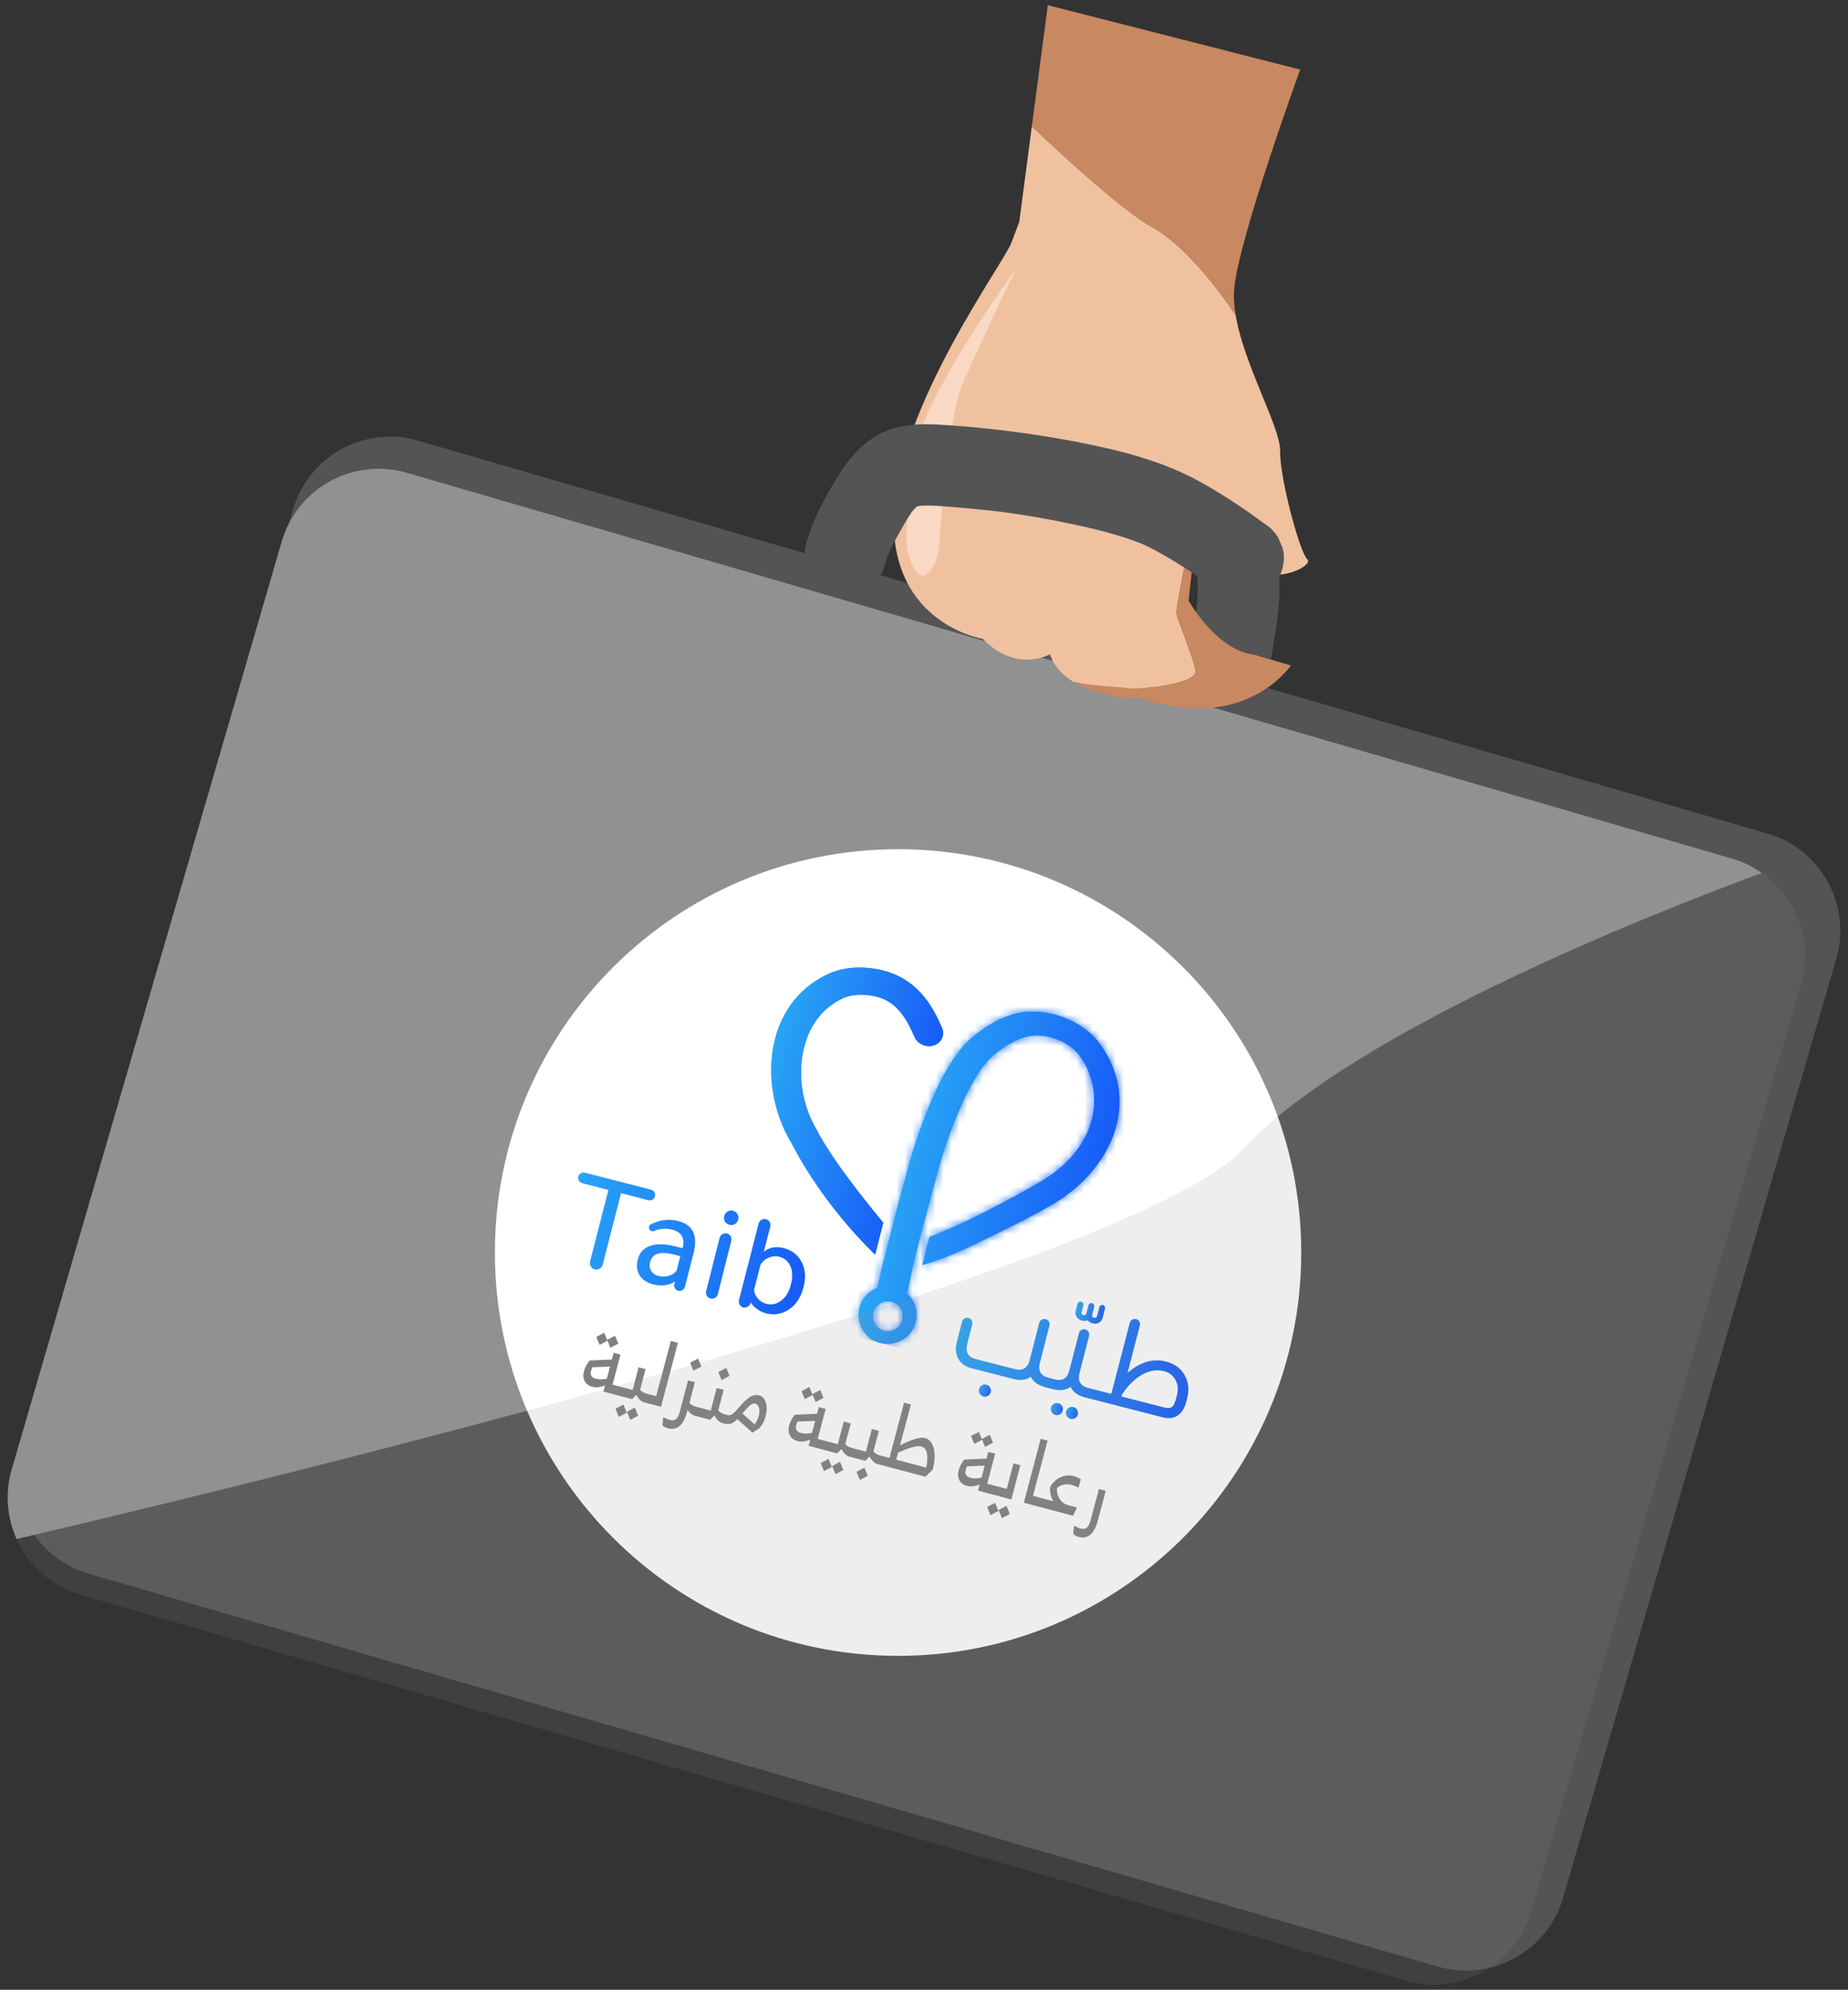 <svg width="236" height="254" viewBox="0 0 236 254" fill="none" xmlns="http://www.w3.org/2000/svg">
<rect x="0" y="0" width="236" height="254" fill="#333333" stroke="none"/>
<path d="M153.268 73.994C153.403 74.1 153.52 74.219 153.627 74.354L152.812 73.299C152.955 73.492 153.068 73.698 153.164 73.918C152.989 73.503 152.814 73.088 152.638 72.673C152.84 73.162 152.951 73.677 153.026 74.198C152.964 73.737 152.903 73.275 152.84 72.813C153.14 75.061 152.871 77.384 152.571 79.617L152.757 78.232C152.271 81.793 151.475 85.292 150.792 88.817C150.523 90.209 150.582 91.575 151.318 92.832C151.95 93.912 153.189 94.943 154.431 95.226C155.764 95.53 157.262 95.464 158.445 94.7C159.536 93.998 160.584 92.907 160.84 91.587C161.379 88.804 162 86.039 162.464 83.241C163.02 79.899 163.675 76.314 163.273 72.911C163.154 71.903 163.063 70.856 162.686 69.902C162.218 68.719 161.68 67.437 160.636 66.626C160.164 66.118 159.605 65.759 158.959 65.549C158.339 65.222 157.67 65.073 156.952 65.1C155.675 65.1 154.148 65.667 153.268 66.626C152.357 67.618 151.68 68.922 151.742 70.31C151.8 71.589 152.207 73.169 153.268 73.994L153.268 73.994Z" fill="#545454"/>
<path d="M183.624 251.039L11.322 200.888C4.485 198.899 0.547 191.732 2.536 184.895L37.421 65.037C39.41 58.2 46.578 54.262 53.414 56.251L225.716 106.402C232.553 108.391 236.491 115.558 234.502 122.395L199.617 242.253C197.614 249.101 190.461 253.028 183.624 251.039Z" fill="#545454"/>
<path d="M158.709 146.707C173.214 131.112 214.012 115.475 225.001 111.443C223.872 110.65 222.605 110.02 221.214 109.615L51.964 60.355C45.127 58.366 37.962 62.292 35.971 69.141L1.497 187.573C0.604 190.637 0.912 193.766 2.12 196.463C30.446 189.838 143.995 162.527 158.71 146.708L158.709 146.707Z" fill="#919191"/>
<path d="M114.687 211.378C143.123 211.378 166.175 188.326 166.175 159.89C166.175 131.455 143.123 108.403 114.687 108.403C86.252 108.403 63.2 131.455 63.2 159.89C63.2 188.326 86.252 211.378 114.687 211.378Z" fill="white"/>
<path d="M140.384 133.156C138.237 130.258 133.722 128.569 130.107 129.312C127.678 129.809 125.753 131.153 124.347 132.269C119.42 136.177 116.168 148.368 116.032 148.884C116.025 148.908 115.18 151.976 114.191 155.681L114.201 155.684L112.676 161.627H112.674L112.08 164.386C110.938 164.807 110.075 165.754 109.772 166.933C109.265 168.908 110.459 170.928 112.435 171.435C114.41 171.942 116.43 170.747 116.936 168.773C117.282 167.428 116.854 166.037 115.829 165.111L116.514 161.882H116.515L117.382 158.379L117.453 158.108C118.649 153.58 119.709 149.704 119.719 149.668C120.577 146.4 123.564 137.317 127.02 134.575C128.139 133.687 129.642 132.623 131.351 132.273C132.184 132.101 133.145 132.145 134.131 132.398C135.682 132.797 137.07 133.658 137.845 134.702C139.483 136.908 140.104 139.728 139.549 142.436C139.068 144.785 137.505 148.162 132.795 150.91C129.897 152.599 126.844 154.222 123.722 155.736C122.306 156.423 120.726 157.115 119.155 157.738L118.752 157.9C118.734 157.908 118.719 157.913 118.701 157.92L117.784 161.493C118.904 161.142 119.878 160.808 120.685 160.498C122.232 159.906 123.717 159.209 125.12 158.53C128.237 157.017 131.461 155.455 134.472 153.698C138.09 151.588 140.899 148.386 142.178 144.914C143.66 140.887 143.024 136.712 140.385 133.156H140.384ZM115.248 168.504C114.984 169.535 113.934 170.156 112.903 169.891C111.873 169.627 111.251 168.577 111.516 167.546C111.781 166.516 112.83 165.895 113.861 166.159C114.892 166.424 115.513 167.474 115.248 168.504Z" fill="url(#paint0_linear_517_1335)"/>
<mask id="mask0_517_1335" style="mask-type:luminance" maskUnits="userSpaceOnUse" x="109" y="129" width="34" height="43">
<path d="M140.384 133.156C138.237 130.258 133.722 128.569 130.107 129.312C127.678 129.809 125.753 131.153 124.347 132.269C119.42 136.177 116.168 148.368 116.032 148.884C116.025 148.908 115.18 151.976 114.191 155.681L114.201 155.684L112.676 161.627H112.674L112.08 164.386C110.938 164.807 110.075 165.754 109.772 166.933C109.265 168.908 110.459 170.928 112.435 171.435C114.41 171.942 116.43 170.747 116.936 168.773C117.282 167.428 116.854 166.037 115.829 165.111L116.514 161.882H116.515L117.382 158.379L117.453 158.108C118.649 153.58 119.709 149.704 119.719 149.668C120.577 146.4 123.564 137.317 127.02 134.575C128.139 133.687 129.642 132.623 131.351 132.273C132.184 132.101 133.145 132.145 134.131 132.398C135.682 132.797 137.07 133.658 137.845 134.702C139.483 136.908 140.104 139.728 139.549 142.436C139.068 144.785 137.505 148.162 132.795 150.91C129.897 152.599 126.844 154.222 123.722 155.736C122.306 156.423 120.726 157.115 119.155 157.738L118.752 157.9C118.734 157.908 118.719 157.913 118.701 157.92L117.784 161.493C118.904 161.142 119.878 160.808 120.685 160.498C122.232 159.906 123.717 159.209 125.12 158.53C128.237 157.017 131.461 155.455 134.472 153.698C138.09 151.588 140.899 148.386 142.178 144.914C143.66 140.887 143.024 136.712 140.385 133.156H140.384ZM115.248 168.504C114.984 169.535 113.934 170.156 112.903 169.891C111.873 169.627 111.251 168.577 111.516 167.546C111.781 166.516 112.83 165.895 113.861 166.159C114.892 166.424 115.513 167.474 115.248 168.504Z" fill="white"/>
</mask>
<g mask="url(#mask0_517_1335)">
<path d="M89.008 165.417L135.475 177.348L147.406 130.881L100.939 118.95L89.008 165.417Z" fill="url(#paint1_linear_517_1335)"/>
</g>
<path d="M112.8 156.086C105.928 147.824 104.326 144.273 104.326 144.273C102.3 140.938 101.756 136.643 102.856 133.093C103.676 130.446 105.336 128.486 107.658 127.422C108.677 126.955 110.11 126.855 111.588 127.15C113.915 127.603 115.422 129.125 116.779 132.357C117.156 133.256 118.25 133.75 119.219 133.454C119.708 133.306 120.088 132.986 120.291 132.554C120.484 132.145 120.49 131.683 120.309 131.254C119.053 128.264 117 124.727 112.218 123.763C109.879 123.297 107.61 123.489 105.829 124.306C102.558 125.803 100.252 128.454 99.163 131.972C97.808 136.343 98.521 141.651 101.023 145.821L101.055 145.884C101.946 147.6 105.217 153.747 111.754 160.16L112.8 156.085L112.8 156.086Z" fill="url(#paint2_linear_517_1335)"/>
<path d="M138.169 168.58C138.432 168.647 138.677 168.635 138.906 168.542C139.061 168.733 139.271 168.863 139.534 168.93C139.838 169.008 140.108 168.981 140.348 168.848C140.585 168.715 140.742 168.507 140.815 168.224L141.13 166.995L141.12 166.993C141.14 166.81 141.031 166.634 140.847 166.587C140.663 166.54 140.483 166.641 140.412 166.811L140.406 166.809L140.397 166.842C140.395 166.847 140.391 166.851 140.39 166.857C140.389 166.862 140.39 166.868 140.389 166.874L140.099 167.991C140.046 168.193 139.919 168.268 139.717 168.217C139.505 168.162 139.421 168.048 139.465 167.877L139.742 166.799L139.736 166.798C139.777 166.601 139.659 166.405 139.462 166.354C139.26 166.302 139.053 166.424 139.001 166.626C139.001 166.627 139.001 166.629 139.001 166.63H139.001L138.722 167.686C138.678 167.857 138.554 167.918 138.351 167.866C138.149 167.814 138.074 167.687 138.125 167.484L138.34 166.65L138.334 166.648C138.336 166.641 138.341 166.636 138.343 166.629C138.395 166.425 138.272 166.216 138.067 166.164C137.863 166.111 137.655 166.234 137.602 166.439C137.601 166.441 137.602 166.444 137.602 166.446H137.601L137.371 167.339C137.299 167.621 137.337 167.88 137.488 168.112C137.638 168.346 137.866 168.5 138.169 168.578L138.169 168.58Z" fill="url(#paint3_linear_517_1335)"/>
<path d="M151.381 175.721C150.898 174.746 150.086 174.111 148.942 173.817C147.234 173.379 145.583 173.86 143.995 175.265L145.568 169.197C145.66 168.841 145.445 168.478 145.089 168.387C144.732 168.295 144.369 168.51 144.278 168.866L141.961 177.767L141.873 177.922L139.963 177.431L139.05 177.197L138.961 177.175C137.97 176.92 137.603 176.286 137.863 175.275L139.084 170.521L139.077 170.519C139.169 170.163 138.954 169.8 138.598 169.708C138.242 169.617 137.879 169.831 137.788 170.188L136.56 174.941C136.301 175.952 135.674 176.331 134.683 176.076L134.591 176.052L133.894 175.873C132.903 175.618 132.537 174.985 132.797 173.974L134.015 169.231C134.016 169.227 134.018 169.223 134.019 169.219C134.112 168.858 133.894 168.49 133.533 168.397C133.172 168.305 132.804 168.522 132.711 168.884L131.507 173.578C131.237 174.63 130.612 175.03 129.63 174.778L124.594 173.485C123.613 173.233 123.258 172.581 123.528 171.529L124.147 169.117L124.141 169.115C124.148 169.096 124.157 169.078 124.162 169.058C124.254 168.698 124.037 168.331 123.677 168.238C123.319 168.146 122.956 168.36 122.86 168.716H122.859L122.191 171.316C121.994 172.085 122.037 172.758 122.319 173.337C122.643 174.003 123.215 174.441 124.035 174.651L129.452 176.042C130.301 176.26 131.031 176.167 131.642 175.763C131.974 176.395 132.55 176.821 133.366 177.044V177.047L133.426 177.062L134.275 177.28L134.519 177.343C135.358 177.558 136.09 177.461 136.713 177.049C137.06 177.71 137.655 178.148 138.494 178.363L138.735 178.425L139.647 178.659L148.491 180.93C149.239 181.122 149.873 181.045 150.393 180.699C150.913 180.353 151.28 179.766 151.493 178.936L151.618 178.451C151.872 177.46 151.793 176.549 151.381 175.721ZM150.189 178.537C150.049 179.082 149.874 179.436 149.665 179.598C149.456 179.761 149.135 179.786 148.7 179.675L143.224 178.269L143.294 177.994C143.93 177.026 144.653 176.27 145.462 175.722C146.544 174.996 147.605 174.768 148.646 175.035C149.273 175.196 149.742 175.532 150.053 176.044C150.419 176.634 150.501 177.323 150.298 178.112L150.189 178.537Z" fill="url(#paint4_linear_517_1335)"/>
<path d="M125.968 176.765C125.553 176.658 125.131 176.908 125.024 177.323C124.918 177.738 125.168 178.16 125.582 178.266C125.997 178.373 126.42 178.123 126.526 177.708C126.632 177.294 126.382 176.871 125.968 176.765Z" fill="url(#paint5_linear_517_1335)"/>
<path d="M135.157 179.124C134.742 179.018 134.32 179.268 134.214 179.682C134.108 180.097 134.357 180.519 134.772 180.626C135.187 180.732 135.609 180.482 135.715 180.067C135.822 179.653 135.572 179.23 135.157 179.124Z" fill="url(#paint6_linear_517_1335)"/>
<path d="M137.083 179.619C136.668 179.512 136.246 179.762 136.14 180.177C136.033 180.591 136.283 181.014 136.698 181.12C137.113 181.227 137.535 180.977 137.641 180.562C137.748 180.147 137.498 179.725 137.083 179.619Z" fill="url(#paint7_linear_517_1335)"/>
<path d="M86.626 155.87C85.457 155.57 84.322 155.695 83.22 156.244C82.971 156.315 82.823 156.574 82.889 156.826C82.956 157.078 83.213 157.228 83.464 157.161V157.164C84.263 156.835 85.051 156.77 85.826 156.969C87.04 157.281 87.492 158.043 87.18 159.255L87.158 159.342L86.239 159.106C84.931 158.771 83.862 158.748 83.03 159.037C82.198 159.327 81.669 159.908 81.445 160.782C81.247 161.552 81.325 162.221 81.678 162.79C82.031 163.358 82.613 163.747 83.422 163.955C84.484 164.227 85.415 164.101 86.216 163.576C86.195 163.618 86.125 163.872 86.113 163.919C86.017 164.295 86.241 164.678 86.615 164.774C86.988 164.87 87.369 164.642 87.466 164.266L88.57 159.965C89.148 157.716 88.5 156.351 86.626 155.87L86.626 155.87ZM86.409 162.187C86.192 162.504 85.863 162.727 85.423 162.857C84.983 162.986 84.543 162.994 84.104 162.881C83.664 162.768 83.347 162.55 83.153 162.227C82.959 161.904 82.919 161.521 83.032 161.078C83.308 160.006 84.336 159.698 86.116 160.156L86.88 160.352L86.408 162.187H86.409ZM91.676 165.185H91.674C91.672 165.191 91.672 165.199 91.671 165.206C91.564 165.621 91.144 165.872 90.732 165.766C90.32 165.661 90.072 165.238 90.179 164.823C90.181 164.816 90.184 164.809 90.187 164.802H90.184L91.888 158.058L91.892 158.059C91.895 158.045 91.895 158.032 91.898 158.018C92.005 157.603 92.425 157.352 92.837 157.458C93.249 157.563 93.497 157.986 93.39 158.401C93.387 158.414 93.38 158.427 93.376 158.44L93.38 158.441L91.676 165.185ZM94.168 154.974C94.303 155.195 94.338 155.428 94.275 155.673C94.21 155.929 94.068 156.122 93.849 156.253C93.631 156.383 93.394 156.415 93.14 156.35C92.885 156.284 92.697 156.143 92.574 155.925C92.451 155.707 92.423 155.47 92.489 155.214C92.552 154.969 92.692 154.781 92.911 154.651C93.129 154.521 93.359 154.487 93.603 154.549C93.845 154.612 94.034 154.753 94.168 154.974ZM102.477 161.319C102.028 160.284 101.219 159.617 100.051 159.317C99.08 159.067 98.244 159.226 97.544 159.791L98.356 156.631L98.351 156.629C98.357 156.611 98.365 156.594 98.371 156.575C98.477 156.16 98.229 155.738 97.817 155.632C97.406 155.526 96.985 155.777 96.879 156.192L94.37 165.965C94.263 166.38 94.511 166.802 94.923 166.908C95.298 167.004 95.821 166.679 95.874 166.255C96.005 166.503 96.222 166.749 96.528 166.994C96.926 167.313 97.357 167.533 97.819 167.652C98.779 167.898 99.678 167.782 100.517 167.301C101.553 166.722 102.256 165.71 102.627 164.265C102.908 163.17 102.858 162.188 102.477 161.32V161.319ZM99.771 166.028C99.187 166.474 98.543 166.607 97.838 166.426C97.41 166.316 97.045 166.08 96.744 165.717C96.443 165.354 96.298 164.981 96.31 164.599L97.118 161.452C97.359 161.042 97.708 160.741 98.164 160.547C98.621 160.354 99.068 160.313 99.508 160.426C100.144 160.59 100.604 160.956 100.889 161.526C101.214 162.181 101.247 163.016 100.987 164.029C100.759 164.915 100.354 165.581 99.771 166.028ZM82.868 153.221L82.867 153.228L79.31 152.315L76.981 161.389L76.977 161.388C76.973 161.403 76.973 161.418 76.97 161.432C76.855 161.881 76.4 162.152 75.954 162.038C75.509 161.923 75.241 161.467 75.356 161.018C75.36 161.003 75.367 160.99 75.372 160.976L75.367 160.975L77.697 151.901L74.401 151.055L74.403 151.05C74.387 151.048 74.372 151.047 74.356 151.044C73.987 150.949 73.766 150.571 73.861 150.199C73.956 149.828 74.333 149.603 74.702 149.698C74.717 149.702 74.731 149.709 74.746 149.714L74.747 149.71L83.212 151.883L83.21 151.889C83.541 152.009 83.734 152.361 83.644 152.711C83.554 153.061 83.215 153.277 82.868 153.222V153.221Z" fill="url(#paint8_linear_517_1335)"/>
<path d="M140.384 133.156C138.237 130.258 133.722 128.569 130.107 129.312C127.678 129.809 125.753 131.153 124.347 132.269C119.42 136.177 116.168 148.368 116.032 148.884C116.025 148.908 115.18 151.976 114.191 155.681L114.201 155.684L112.676 161.627H112.674L112.08 164.386C110.938 164.807 110.075 165.754 109.772 166.933C109.265 168.908 110.459 170.928 112.435 171.435C114.41 171.942 116.43 170.747 116.936 168.773C117.282 167.428 116.854 166.037 115.829 165.111L116.514 161.882H116.515L117.382 158.379L117.453 158.108C118.649 153.58 119.709 149.704 119.719 149.668C120.577 146.4 123.564 137.317 127.02 134.575C128.139 133.687 129.642 132.623 131.351 132.273C132.184 132.101 133.145 132.145 134.131 132.398C135.682 132.797 137.07 133.658 137.845 134.702C139.483 136.908 140.104 139.728 139.549 142.436C139.068 144.785 137.505 148.162 132.795 150.91C129.897 152.599 126.844 154.222 123.722 155.736C122.306 156.423 120.726 157.115 119.155 157.738L118.752 157.9C118.734 157.908 118.719 157.913 118.701 157.92L117.784 161.493C118.904 161.142 119.878 160.808 120.685 160.498C122.232 159.906 123.717 159.209 125.12 158.53C128.237 157.017 131.461 155.455 134.472 153.698C138.09 151.588 140.899 148.386 142.178 144.914C143.66 140.887 143.024 136.712 140.385 133.156H140.384ZM115.248 168.504C114.984 169.535 113.934 170.156 112.903 169.891C111.873 169.627 111.251 168.577 111.516 167.546C111.781 166.516 112.83 165.895 113.861 166.159C114.892 166.424 115.513 167.474 115.248 168.504Z" fill="url(#paint9_linear_517_1335)"/>
<path d="M112.8 156.086C105.928 147.824 104.326 144.273 104.326 144.273C102.3 140.938 101.756 136.643 102.856 133.093C103.676 130.446 105.336 128.486 107.658 127.422C108.677 126.955 110.11 126.855 111.588 127.15C113.915 127.603 115.422 129.125 116.779 132.357C117.156 133.256 118.25 133.75 119.219 133.454C119.708 133.306 120.088 132.986 120.291 132.554C120.484 132.145 120.49 131.683 120.309 131.254C119.053 128.264 117 124.727 112.218 123.763C109.879 123.297 107.61 123.489 105.829 124.306C102.558 125.803 100.252 128.454 99.163 131.972C97.808 136.343 98.521 141.651 101.023 145.821L101.055 145.884C101.946 147.6 105.217 153.747 111.754 160.16L112.8 156.085L112.8 156.086Z" fill="url(#paint10_linear_517_1335)"/>
<path d="M79.215 177.173L78.996 178L78.861 178.115L77.061 177.64L77.266 176.867C76.626 177.094 76.092 177.151 75.661 177.037C75.192 176.913 74.862 176.671 74.671 176.309C74.48 175.949 74.449 175.529 74.575 175.05C74.7 174.579 74.94 174.118 75.296 173.669L78.143 173.549L78.37 172.689L79.241 172.919L78.225 176.76L79.154 177.006L79.215 177.173H79.215ZM76.575 171.679L76.151 170.67L77.161 170.134L77.537 171.049L78.547 170.512L78.962 171.519L77.952 172.055L77.576 171.14L76.575 171.679ZM76.093 175.999C76.523 176.113 76.993 176.105 77.501 175.975L77.904 174.451L75.664 174.535C75.582 174.684 75.517 174.849 75.47 175.03C75.337 175.531 75.545 175.854 76.093 175.999Z" fill="#808080"/>
<path d="M82.81 178.1L82.577 178.981L82.451 179.064L82.265 179.015C81.88 178.913 81.543 178.591 81.254 178.049L80.719 178.606L78.861 178.115L78.764 177.926L78.986 177.088L79.154 177.005L80.787 177.437L81.552 174.542L82.442 174.778L81.746 177.411C81.929 177.646 82.212 177.814 82.597 177.916L82.744 177.955L82.81 178.1L82.81 178.1ZM79.617 179.293L80.032 180.335L79.022 180.871L78.606 179.829L79.617 179.293ZM81.075 179.679L81.49 180.72L80.489 181.258L80.064 180.215L81.075 179.679V179.679Z" fill="#808080"/>
<path d="M86.573 171.423L84.416 179.583L82.45 179.064L82.374 178.916L82.602 178.056L82.744 177.955L83.8 178.234L85.664 171.183L86.573 171.423L86.573 171.423Z" fill="#808080"/>
<path d="M89.197 179.788L88.964 180.669L88.837 180.752L88.68 180.711C88.374 180.63 88.082 180.39 87.803 179.99L87.746 180.208C87.289 181.934 86.468 182.641 85.281 182.327C85.027 182.26 84.799 182.134 84.597 181.949L84.691 180.961L84.776 180.914C85.008 181.068 85.283 181.187 85.603 181.272C85.896 181.349 86.142 181.303 86.34 181.135C86.538 180.965 86.701 180.642 86.827 180.163L87.871 176.213L88.742 176.443L88.04 179.098C88.252 179.325 88.567 179.494 88.984 179.604L89.13 179.643L89.197 179.788ZM88.554 174.973L88.133 173.954L89.154 173.42L89.565 174.437L88.555 174.973H88.554Z" fill="#808080"/>
<path d="M92.786 180.737L92.553 181.618L92.427 181.701L92.241 181.652C91.856 181.55 91.519 181.228 91.23 180.686L90.695 181.243L88.837 180.752L88.74 180.563L88.962 179.725L89.13 179.642L90.763 180.074L91.528 177.179L92.418 177.415L91.722 180.048C91.905 180.283 92.188 180.451 92.573 180.552L92.72 180.591L92.786 180.737ZM92.152 176.168L91.73 175.149L92.751 174.616L93.162 175.633L92.152 176.169V176.168Z" fill="#808080"/>
<path d="M96.921 178.117C97.352 178.23 97.645 178.54 97.8 179.047C97.955 179.554 97.944 180.145 97.766 180.819C97.615 181.392 97.349 181.896 96.969 182.331L96.091 182.88L94.16 181.159C93.868 181.447 93.599 181.633 93.353 181.72C93.107 181.807 92.824 181.807 92.504 181.723L92.427 181.702L92.372 181.513L92.573 180.751L92.72 180.592L92.877 180.633C93.112 180.695 93.334 180.651 93.544 180.501C93.755 180.351 94.049 180.051 94.426 179.599C94.895 179.041 95.332 178.628 95.737 178.362C96.142 178.097 96.537 178.015 96.922 178.117L96.921 178.117ZM94.812 180.434L96.377 181.837C96.617 181.513 96.786 181.162 96.886 180.784C96.999 180.356 97.015 179.998 96.934 179.709C96.854 179.42 96.693 179.244 96.452 179.18C96.256 179.128 96.043 179.194 95.814 179.377C95.583 179.561 95.289 179.87 94.931 180.303L94.812 180.434Z" fill="#808080"/>
<path d="M105.417 184.098L105.198 184.925L105.063 185.041L103.264 184.565L103.468 183.792C102.829 184.019 102.294 184.076 101.864 183.962C101.394 183.838 101.064 183.596 100.874 183.235C100.683 182.874 100.651 182.454 100.777 181.976C100.902 181.504 101.142 181.044 101.498 180.595L104.345 180.474L104.572 179.615L105.443 179.845L104.428 183.686L105.357 183.931L105.418 184.098H105.417ZM102.777 178.605L102.354 177.596L103.364 177.059L103.74 177.974L104.75 177.438L105.164 178.444L104.154 178.98L103.778 178.066L102.777 178.605ZM102.295 182.924C102.726 183.038 103.195 183.03 103.703 182.9L104.106 181.377L101.866 181.46C101.784 181.609 101.72 181.774 101.672 181.956C101.54 182.456 101.748 182.779 102.295 182.924Z" fill="#808080"/>
<path d="M109.012 185.026L108.779 185.907L108.653 185.99L108.467 185.941C108.083 185.839 107.745 185.517 107.456 184.975L106.921 185.532L105.063 185.041L104.966 184.852L105.188 184.014L105.356 183.931L106.99 184.363L107.755 181.468L108.645 181.704L107.949 184.337C108.131 184.571 108.414 184.739 108.799 184.841L108.946 184.88L109.012 185.026L109.012 185.026ZM105.819 186.219L106.235 187.26L105.224 187.796L104.809 186.755L105.819 186.219ZM107.276 186.604L107.691 187.646L106.691 188.184L106.266 187.141L107.276 186.605V186.604Z" fill="#808080"/>
<path d="M112.601 185.974L112.369 186.855L112.242 186.938L112.056 186.889C111.672 186.788 111.335 186.466 111.045 185.923L110.511 186.481L108.652 185.989L108.556 185.801L108.777 184.963L108.945 184.879L110.579 185.311L111.344 182.417L112.234 182.652L111.538 185.286C111.72 185.52 112.003 185.688 112.388 185.79L112.535 185.829L112.601 185.975L112.601 185.974ZM110.387 187.345L110.812 188.388L109.802 188.925L109.377 187.881L110.387 187.345Z" fill="#808080"/>
<path d="M118.134 183.571C118.551 183.682 118.86 183.955 119.062 184.393C119.264 184.83 119.363 185.328 119.359 185.886C119.354 186.443 119.27 187.019 119.106 187.612L118.179 188.508L112.242 186.938L112.173 186.804L112.409 185.912L112.536 185.829L113.592 186.108L115.456 179.057L116.327 179.287L114.936 184.507C116.468 183.725 117.534 183.413 118.134 183.571H118.134ZM114.452 186.335L118.287 187.349C118.593 185.738 118.379 184.835 117.642 184.641C117.12 184.503 116.135 184.771 114.688 185.443L114.452 186.335Z" fill="#808080"/>
<path d="M127.061 189.819L126.843 190.646L126.707 190.762L124.908 190.286L125.112 189.514C124.473 189.74 123.938 189.797 123.508 189.683C123.038 189.559 122.708 189.317 122.518 188.956C122.327 188.595 122.296 188.176 122.422 187.697C122.546 187.226 122.786 186.765 123.143 186.316L125.989 186.196L126.216 185.336L127.087 185.566L126.072 189.407L127.001 189.652L127.062 189.819H127.061ZM124.422 184.326L123.998 183.317L125.008 182.781L125.384 183.695L126.394 183.159L126.809 184.165L125.798 184.701L125.422 183.787L124.422 184.326ZM123.939 188.645C124.37 188.759 124.839 188.751 125.348 188.622L125.751 187.098L123.51 187.181C123.428 187.33 123.364 187.495 123.316 187.677C123.184 188.177 123.392 188.5 123.939 188.645Z" fill="#808080"/>
<path d="M127.082 191.839L127.498 192.88L126.487 193.416L126.072 192.375L127.082 191.839ZM126.707 190.762L126.611 190.573L126.832 189.735L127.001 189.652L128.566 190.066L129.426 186.812L130.306 187.045L129.152 191.408L126.707 190.762ZM128.955 193.265L127.954 193.804L127.529 192.76L128.539 192.224L128.955 193.265Z" fill="#808080"/>
<path d="M133.021 191.382L132.793 192.242L132.664 192.336L130.747 191.829L132.904 183.668L133.784 183.901L131.92 190.952L132.957 191.226L133.021 191.382Z" fill="#808080"/>
<path d="M137.508 192.499L137.036 193.492L132.664 192.336L132.598 192.19L132.828 191.32L132.957 191.226L134.523 191.64C134.202 191.136 134.062 190.532 134.101 189.828C134.458 189.217 134.915 188.794 135.472 188.561C136.029 188.328 136.581 188.284 137.129 188.429C137.422 188.506 137.72 188.635 138.021 188.816L137.745 189.86L137.675 189.888C137.413 189.742 137.107 189.622 136.755 189.529C136.481 189.456 136.177 189.452 135.843 189.515C135.508 189.578 135.221 189.721 134.981 189.945C134.944 190.478 135.062 190.948 135.335 191.354C135.608 191.76 135.963 192.02 136.4 192.136L137.456 192.415L137.508 192.498L137.508 192.499Z" fill="#808080"/>
<path d="M141.205 190.309L140.21 194.074C139.754 195.801 138.932 196.507 137.746 196.194C137.491 196.127 137.263 196 137.061 195.815L137.155 194.827L137.241 194.78C137.472 194.934 137.747 195.054 138.067 195.138C138.36 195.216 138.606 195.17 138.805 195.001C139.002 194.832 139.165 194.508 139.291 194.03L140.335 190.079L141.206 190.309H141.205Z" fill="#808080"/>
<path opacity="0.15" d="M10.27 203.563L179.52 252.823C186.356 254.812 193.522 250.887 195.513 244.038L229.987 125.607C231.572 120.161 229.395 114.522 225.001 111.443C214.014 115.463 173.226 131.114 158.71 146.707C143.994 162.527 30.446 189.838 2.12 196.462C3.618 199.789 6.5 202.455 10.27 203.563Z" fill="#919191"/>
<path d="M144.097 87.862C145.323 88.065 153.015 87.367 152.681 85.581C152.348 83.795 150.428 79.213 150.255 78.319C150.082 77.425 153.354 62.274 153.354 62.274C153.354 62.274 157.612 70.557 160.353 72.582C163.094 74.607 167.837 72.17 166.94 71.391C166.044 70.612 163.434 61.181 163.479 57.568C163.517 54.51 158.87 46.631 157.797 40.225C157.797 40.225 152.444 31.908 147.1 28.968C143.533 27.004 136.225 20.339 131.772 16.127L130.171 28.293L129.17 30.969C128.169 33.645 114.643 51.899 114.153 65.782C113.662 79.665 125.497 81.545 125.497 81.545C129.816 85.97 134.078 83.528 134.078 83.528C134.63 85.115 135.777 86.244 137.112 87.059C139.393 87.612 143.135 87.702 144.097 87.862L144.097 87.862Z" fill="#F0C19F"/>
<path d="M157.797 40.225C157.598 39.042 157.515 37.904 157.613 36.87C158.254 30.192 166.046 8.884 166.046 8.884L133.811 0.66L131.77 16.139C136.223 20.352 143.531 27.016 147.098 28.98C152.444 31.908 157.797 40.225 157.797 40.225L157.797 40.225Z" fill="#C88861"/>
<path d="M145.771 89.166C159.158 93.603 164.848 84.946 164.848 84.946L160.074 83.56C155.324 82.993 151.79 76.671 151.79 76.671L153.356 62.262C153.356 62.262 150.085 77.413 150.258 78.307C150.431 79.201 152.351 83.783 152.684 85.569C153.018 87.355 145.326 88.054 144.099 87.85C143.137 87.69 139.397 87.588 137.128 87.037C140.695 89.224 145.771 89.166 145.771 89.166H145.771Z" fill="#C88861"/>
<path d="M129.718 34.359C129.718 34.359 117.555 51.035 116.926 57.715C116.286 64.393 114.907 68.897 116.504 72.154C118.087 75.42 119.881 71.763 119.962 69.416C120.043 67.069 121.245 53.07 122.774 49.37C124.278 45.677 129.718 34.359 129.718 34.359Z" fill="#F9D9C4"/>
<path d="M112.985 72.17C113.186 71.446 113.438 70.743 113.726 70.049C113.551 70.463 113.376 70.879 113.2 71.293C113.724 70.065 114.344 68.884 115.005 67.725C115.601 66.678 116.197 65.625 116.934 64.67L116.12 65.724C116.53 65.21 116.976 64.738 117.486 64.322C117.135 64.593 116.783 64.865 116.432 65.136C116.855 64.809 117.302 64.538 117.793 64.325L116.548 64.851C117.039 64.659 117.536 64.535 118.056 64.457L116.671 64.643C118.668 64.395 120.754 64.66 122.75 64.819C124.887 64.989 127.019 65.218 129.144 65.499L127.758 65.314C131.055 65.757 134.333 66.331 137.583 67.042C140.633 67.71 143.666 68.494 146.549 69.71L145.305 69.184C147.295 70.04 149.158 71.135 150.988 72.29C152.734 73.391 154.455 74.541 156.112 75.775C157.127 76.53 158.964 76.62 160.126 76.3C161.335 75.967 162.644 75.033 163.239 73.906C163.878 72.697 164.199 71.232 163.765 69.891L163.239 68.647C162.776 67.864 162.153 67.241 161.371 66.778C158.73 64.812 155.942 62.973 153.052 61.394C149.156 59.266 144.882 57.996 140.569 57.043C135.892 56.01 131.152 55.27 126.392 54.745C124.188 54.503 121.977 54.32 119.763 54.2C117.03 54.05 114.232 54.244 111.823 55.689C109.363 57.164 107.729 59.5 106.317 61.929C104.95 64.282 103.666 66.769 102.938 69.401C102.577 70.703 102.781 72.25 103.463 73.415C104.096 74.496 105.335 75.527 106.576 75.809C107.91 76.114 109.407 76.048 110.591 75.284C111.734 74.547 112.615 73.506 112.985 72.171L112.985 72.17Z" fill="#545454"/>
<defs>
<linearGradient id="paint0_linear_517_1335" x1="114.743" y1="148.14" x2="139.65" y2="154.723" gradientUnits="userSpaceOnUse">
<stop stop-color="#28A5F5"/>
<stop offset="1" stop-color="#175CF7"/>
</linearGradient>
<linearGradient id="paint1_linear_517_1335" x1="94.851" y1="141.977" x2="141.559" y2="154.323" gradientUnits="userSpaceOnUse">
<stop stop-color="#28A5F5"/>
<stop offset="1" stop-color="#175CF7"/>
</linearGradient>
<linearGradient id="paint2_linear_517_1335" x1="97.526" y1="138.126" x2="117.456" y2="143.394" gradientUnits="userSpaceOnUse">
<stop stop-color="#28A5F5"/>
<stop offset="1" stop-color="#175CF7"/>
</linearGradient>
<linearGradient id="paint3_linear_517_1335" x1="137.448" y1="167.036" x2="140.891" y2="167.946" gradientUnits="userSpaceOnUse">
<stop stop-color="#28A5F5"/>
<stop offset="1" stop-color="#175CF7"/>
</linearGradient>
<linearGradient id="paint4_linear_517_1335" x1="122.935" y1="168.442" x2="152.224" y2="176.184" gradientUnits="userSpaceOnUse">
<stop stop-color="#28A5F5"/>
<stop offset="1" stop-color="#175CF7"/>
</linearGradient>
<linearGradient id="paint5_linear_517_1335" x1="125.03" y1="177.315" x2="126.529" y2="177.711" gradientUnits="userSpaceOnUse">
<stop stop-color="#28A5F5"/>
<stop offset="1" stop-color="#175CF7"/>
</linearGradient>
<linearGradient id="paint6_linear_517_1335" x1="134.219" y1="179.674" x2="135.718" y2="180.071" gradientUnits="userSpaceOnUse">
<stop stop-color="#28A5F5"/>
<stop offset="1" stop-color="#175CF7"/>
</linearGradient>
<linearGradient id="paint7_linear_517_1335" x1="136.145" y1="180.169" x2="137.644" y2="180.565" gradientUnits="userSpaceOnUse">
<stop stop-color="#28A5F5"/>
<stop offset="1" stop-color="#175CF7"/>
</linearGradient>
<linearGradient id="paint8_linear_517_1335" x1="72.582" y1="155.051" x2="102.945" y2="163.076" gradientUnits="userSpaceOnUse">
<stop stop-color="#28A5F5"/>
<stop offset="1" stop-color="#175CF7"/>
</linearGradient>
<linearGradient id="paint9_linear_517_1335" x1="114.743" y1="148.14" x2="139.65" y2="154.723" gradientUnits="userSpaceOnUse">
<stop stop-color="#28A5F5"/>
<stop offset="1" stop-color="#175CF7"/>
</linearGradient>
<linearGradient id="paint10_linear_517_1335" x1="97.526" y1="138.126" x2="117.456" y2="143.394" gradientUnits="userSpaceOnUse">
<stop stop-color="#28A5F5"/>
<stop offset="1" stop-color="#175CF7"/>
</linearGradient>
</defs>
</svg>
